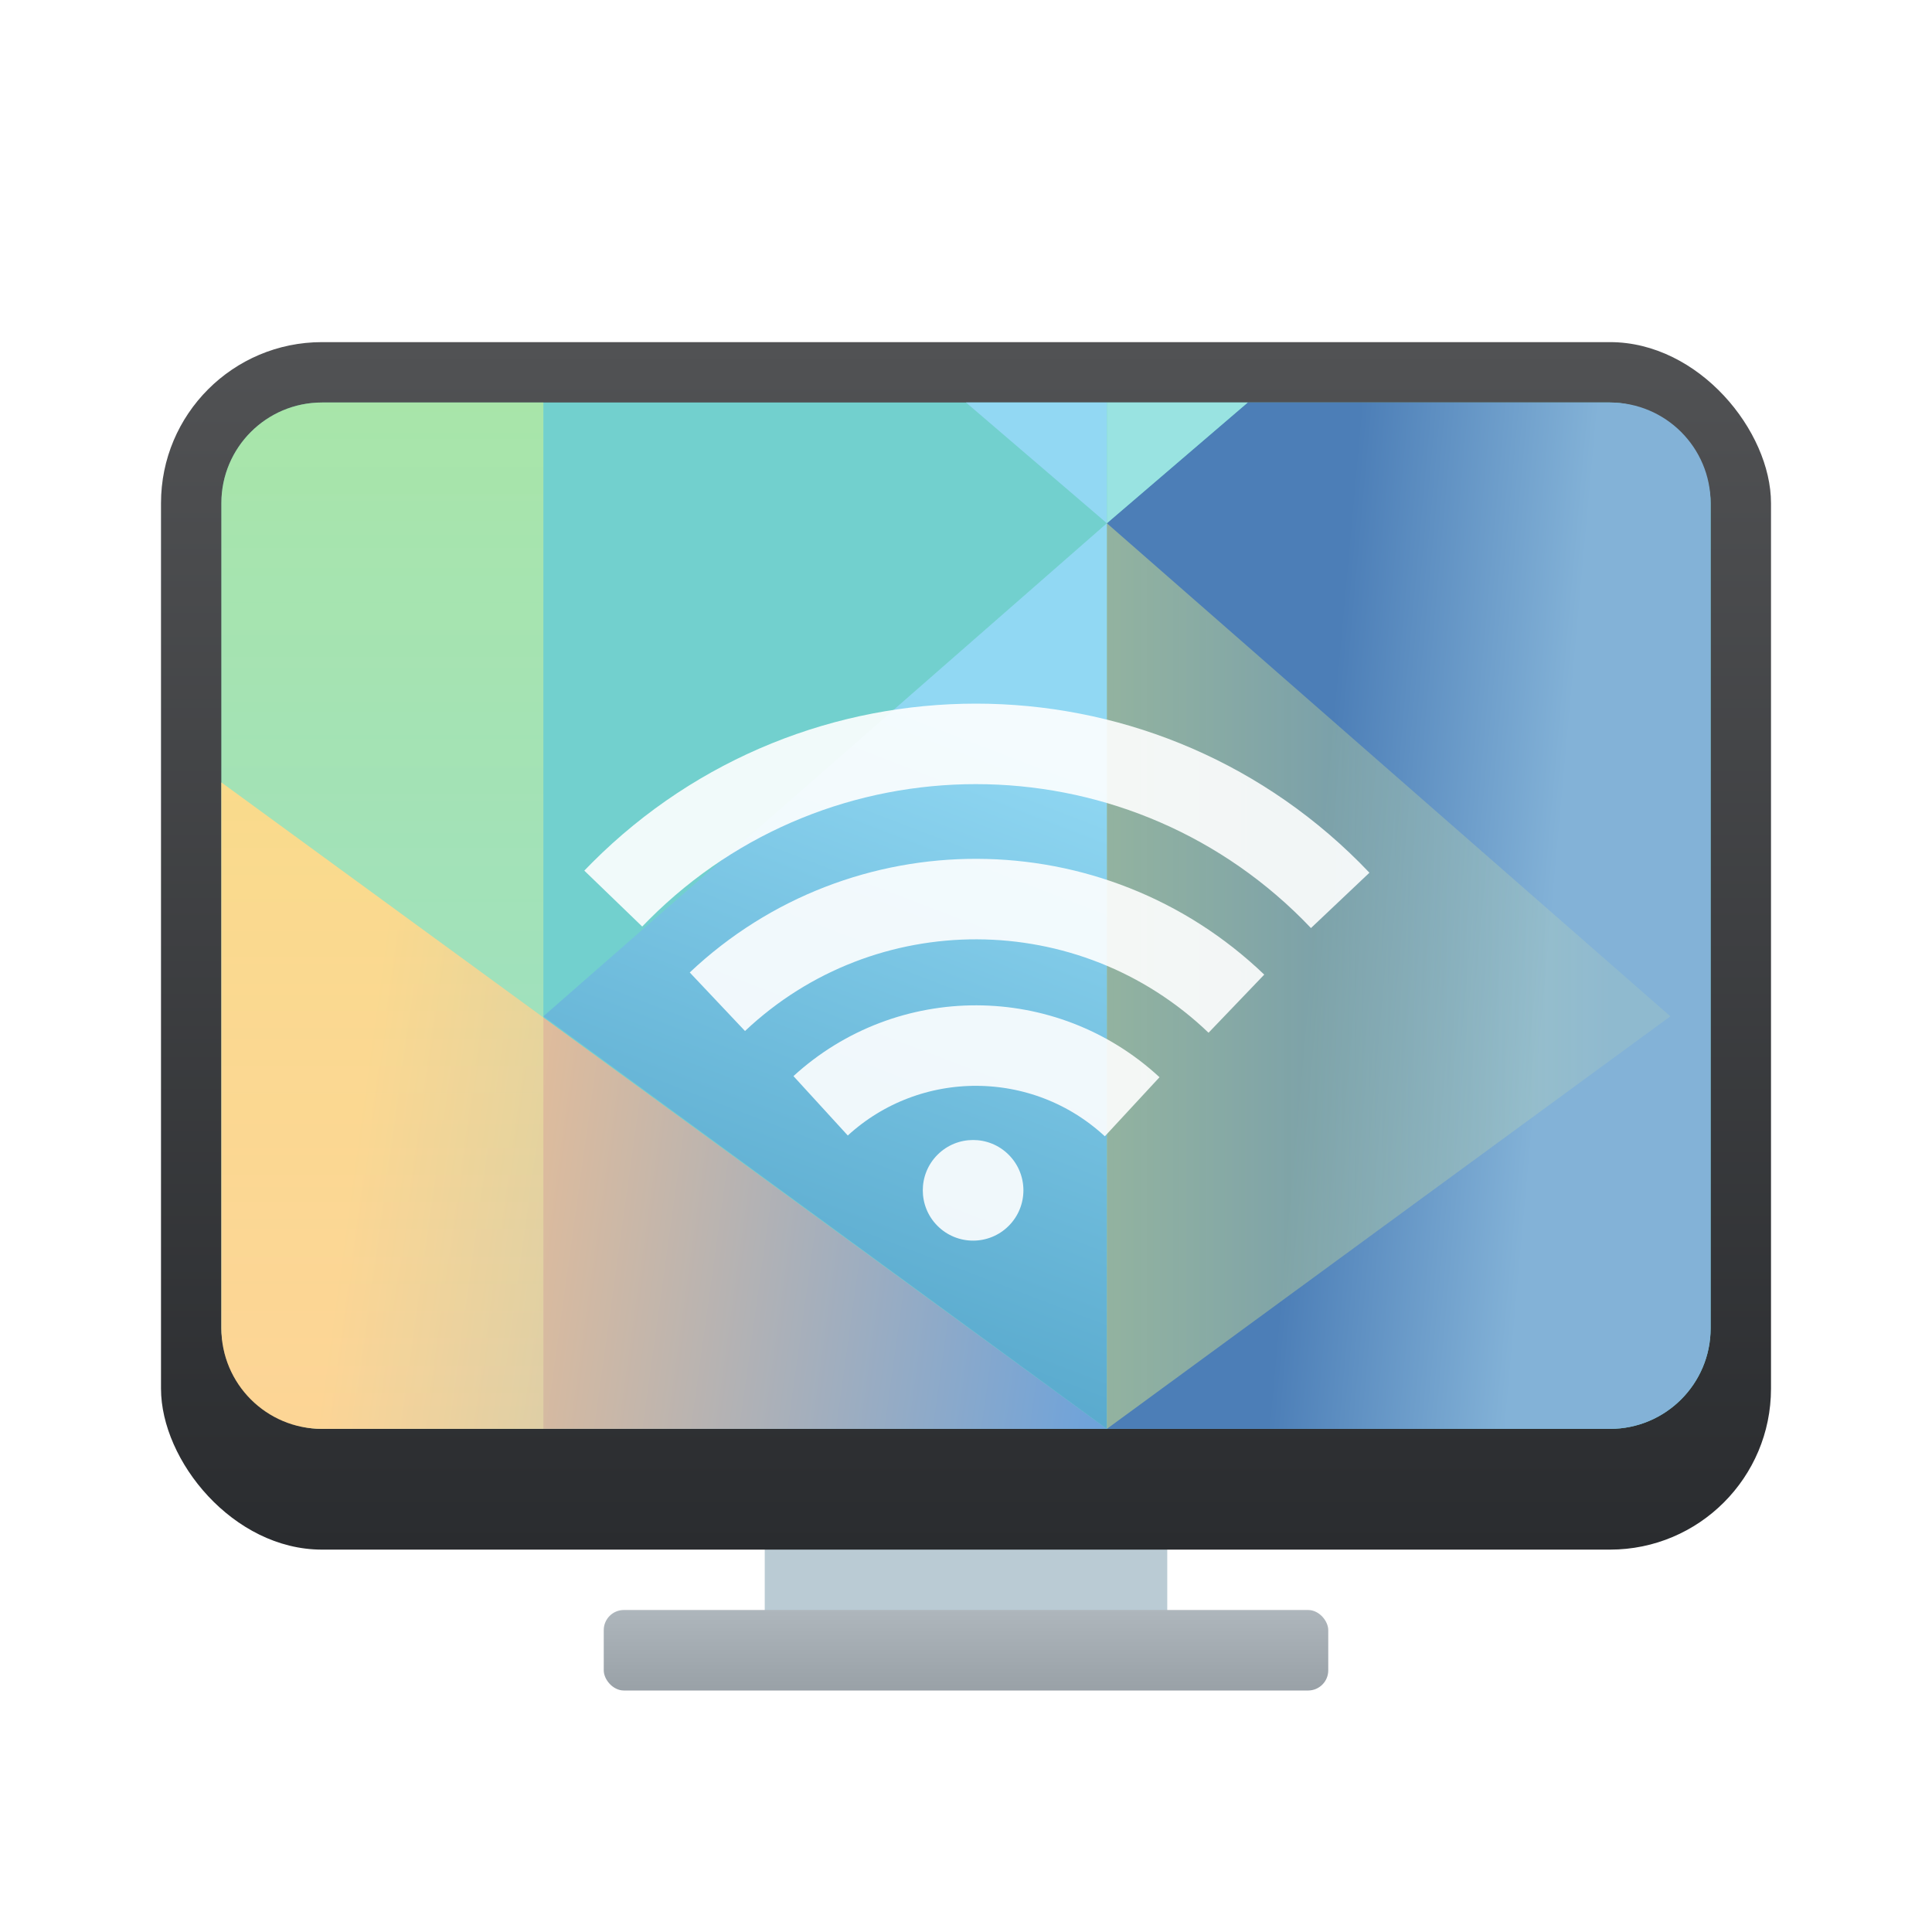 <?xml version="1.0" encoding="UTF-8"?>
<svg width="96px" height="96px" viewBox="0 0 96 96" version="1.1" xmlns="http://www.w3.org/2000/svg" xmlns:xlink="http://www.w3.org/1999/xlink">
    <!-- Generator: Sketch 62 (91390) - https://sketch.com -->
    <title>krdc_krdc</title>
    <desc>Created with Sketch.</desc>
    <defs>
        <filter x="-15.0%" y="-17.9%" width="130.0%" height="135.8%" filterUnits="objectBoundingBox" id="filter-1">
            <feOffset dx="0" dy="2" in="SourceAlpha" result="shadowOffsetOuter1"></feOffset>
            <feGaussianBlur stdDeviation="2" in="shadowOffsetOuter1" result="shadowBlurOuter1"></feGaussianBlur>
            <feComposite in="shadowBlurOuter1" in2="SourceAlpha" operator="out" result="shadowBlurOuter1"></feComposite>
            <feColorMatrix values="0 0 0 0 0   0 0 0 0 0   0 0 0 0 0  0 0 0 0.2 0" type="matrix" in="shadowBlurOuter1" result="shadowMatrixOuter1"></feColorMatrix>
            <feMerge>
                <feMergeNode in="shadowMatrixOuter1"></feMergeNode>
                <feMergeNode in="SourceGraphic"></feMergeNode>
            </feMerge>
        </filter>
        <linearGradient x1="50%" y1="0%" x2="50%" y2="100%" id="linearGradient-2">
            <stop stop-color="#AEB6BC" offset="0%"></stop>
            <stop stop-color="#99A1A7" offset="100%"></stop>
        </linearGradient>
        <linearGradient x1="50%" y1="0%" x2="50%" y2="100%" id="linearGradient-3">
            <stop stop-color="#515254" offset="0%"></stop>
            <stop stop-color="#2A2C2F" offset="100%"></stop>
        </linearGradient>
        <linearGradient x1="71.391%" y1="66.295%" x2="32.699%" y2="60.288%" id="linearGradient-4">
            <stop stop-color="#83B2D7" offset="0%"></stop>
            <stop stop-color="#4C7EB7" offset="100%"></stop>
        </linearGradient>
        <linearGradient x1="113.845%" y1="76.649%" x2="14.215%" y2="66.537%" id="linearGradient-5">
            <stop stop-color="#599EE6" offset="0%"></stop>
            <stop stop-color="#FFC38A" offset="100%"></stop>
        </linearGradient>
        <linearGradient x1="69.358%" y1="19.209%" x2="50%" y2="100%" id="linearGradient-6">
            <stop stop-color="#91D8F3" offset="0%"></stop>
            <stop stop-color="#51A3C8" offset="100%"></stop>
        </linearGradient>
        <linearGradient x1="10.752%" y1="55.823%" x2="112.035%" y2="55.823%" id="linearGradient-7">
            <stop stop-color="#FCFF8F" stop-opacity="0.233" offset="0%"></stop>
            <stop stop-color="#F9FF7B" offset="100%"></stop>
        </linearGradient>
        <linearGradient x1="50%" y1="0%" x2="50%" y2="100%" id="linearGradient-8">
            <stop stop-color="#ECFF7B" offset="0%"></stop>
            <stop stop-color="#F7FFB2" stop-opacity="0.667" offset="100%"></stop>
        </linearGradient>
    </defs>
    <g id="krdc_krdc" stroke="none" stroke-width="1" fill="none" fill-rule="evenodd">
        <g id="编组-2" filter="url(#filter-1)" transform="translate(8, 15)">
            <rect id="矩形" fill="#BACBD4" x="30" y="58" width="20" height="7" rx="1"></rect>
            <rect id="矩形备份-7" fill="url(#linearGradient-2)" x="22" y="63" width="36" height="4" rx="1"></rect>
            <rect id="矩形" fill="url(#linearGradient-3)" x="0" y="0" width="80" height="60" rx="8"></rect>
            <rect id="矩形备份-6" fill="#72D0CE" x="3" y="3" width="74" height="51" rx="5"></rect>
            <path d="M72,54 L47,54 L47,54 L47,9 L54,3 L72,3 C74.761,3 77,5.239 77,8 L77,49 C77,51.761 74.761,54 72,54 Z" id="路径-16" fill="url(#linearGradient-4)"></path>
            <path d="M47,54 L3,21.878 L3,49 C3,51.761 5.239,54 8,54 L47,54 L47,54 Z" id="路径-17" fill="url(#linearGradient-5)"></path>
            <polygon id="路径-18" fill="url(#linearGradient-6)" points="47 54 47 9 19 33.5"></polygon>
            <polygon id="路径-18备份" fill="url(#linearGradient-7)" opacity="0.447" transform="translate(61, 31.5) scale(-1, 1) translate(-61, -31.5) " points="75 54 75 9 47 33.5"></polygon>
            <path d="M19,3 L19,54 L8,54 C5.239,54 3,51.761 3,49 L3,8 C3,5.239 5.239,3 8,3 L19,3 L19,3 Z" id="路径-15" fill="url(#linearGradient-8)" opacity="0.447"></path>
            <g id="编组" opacity="0.897" transform="translate(40.5, 28) rotate(-45) translate(-40.5, -28) translate(27, 15)">
                <path d="M26.478,25.61 C26.484,25.394 26.487,25.177 26.487,24.96 C26.487,11.175 15.312,0 1.527,0 C1.351,0 1.175,0.002 1,0.005" id="Oval" stroke="#FFFFFF" stroke-width="4"></path>
                <path d="M19.202,25.592 C18.989,15.624 10.984,7.574 1.034,7.288" id="Oval" stroke="#FFFFFF" stroke-width="4"></path>
                <path d="M11.918,25.552 C11.689,19.613 6.934,14.836 1.005,14.572" id="Oval" stroke="#FFFFFF" stroke-width="4"></path>
                <circle id="Oval-2" fill="#FFFFFF" fill-rule="nonzero" cx="3.393" cy="22.899" r="2.5"></circle>
            </g>
            <polygon id="路径-19" fill="#92D8F3" points="47 9 47 3 40 3"></polygon>
            <polygon id="路径-19备份" fill="#99E3E1" transform="translate(50.5, 6) scale(-1, 1) translate(-50.5, -6) " points="54 9 54 3 47 3"></polygon>
        </g>
    </g>
</svg>